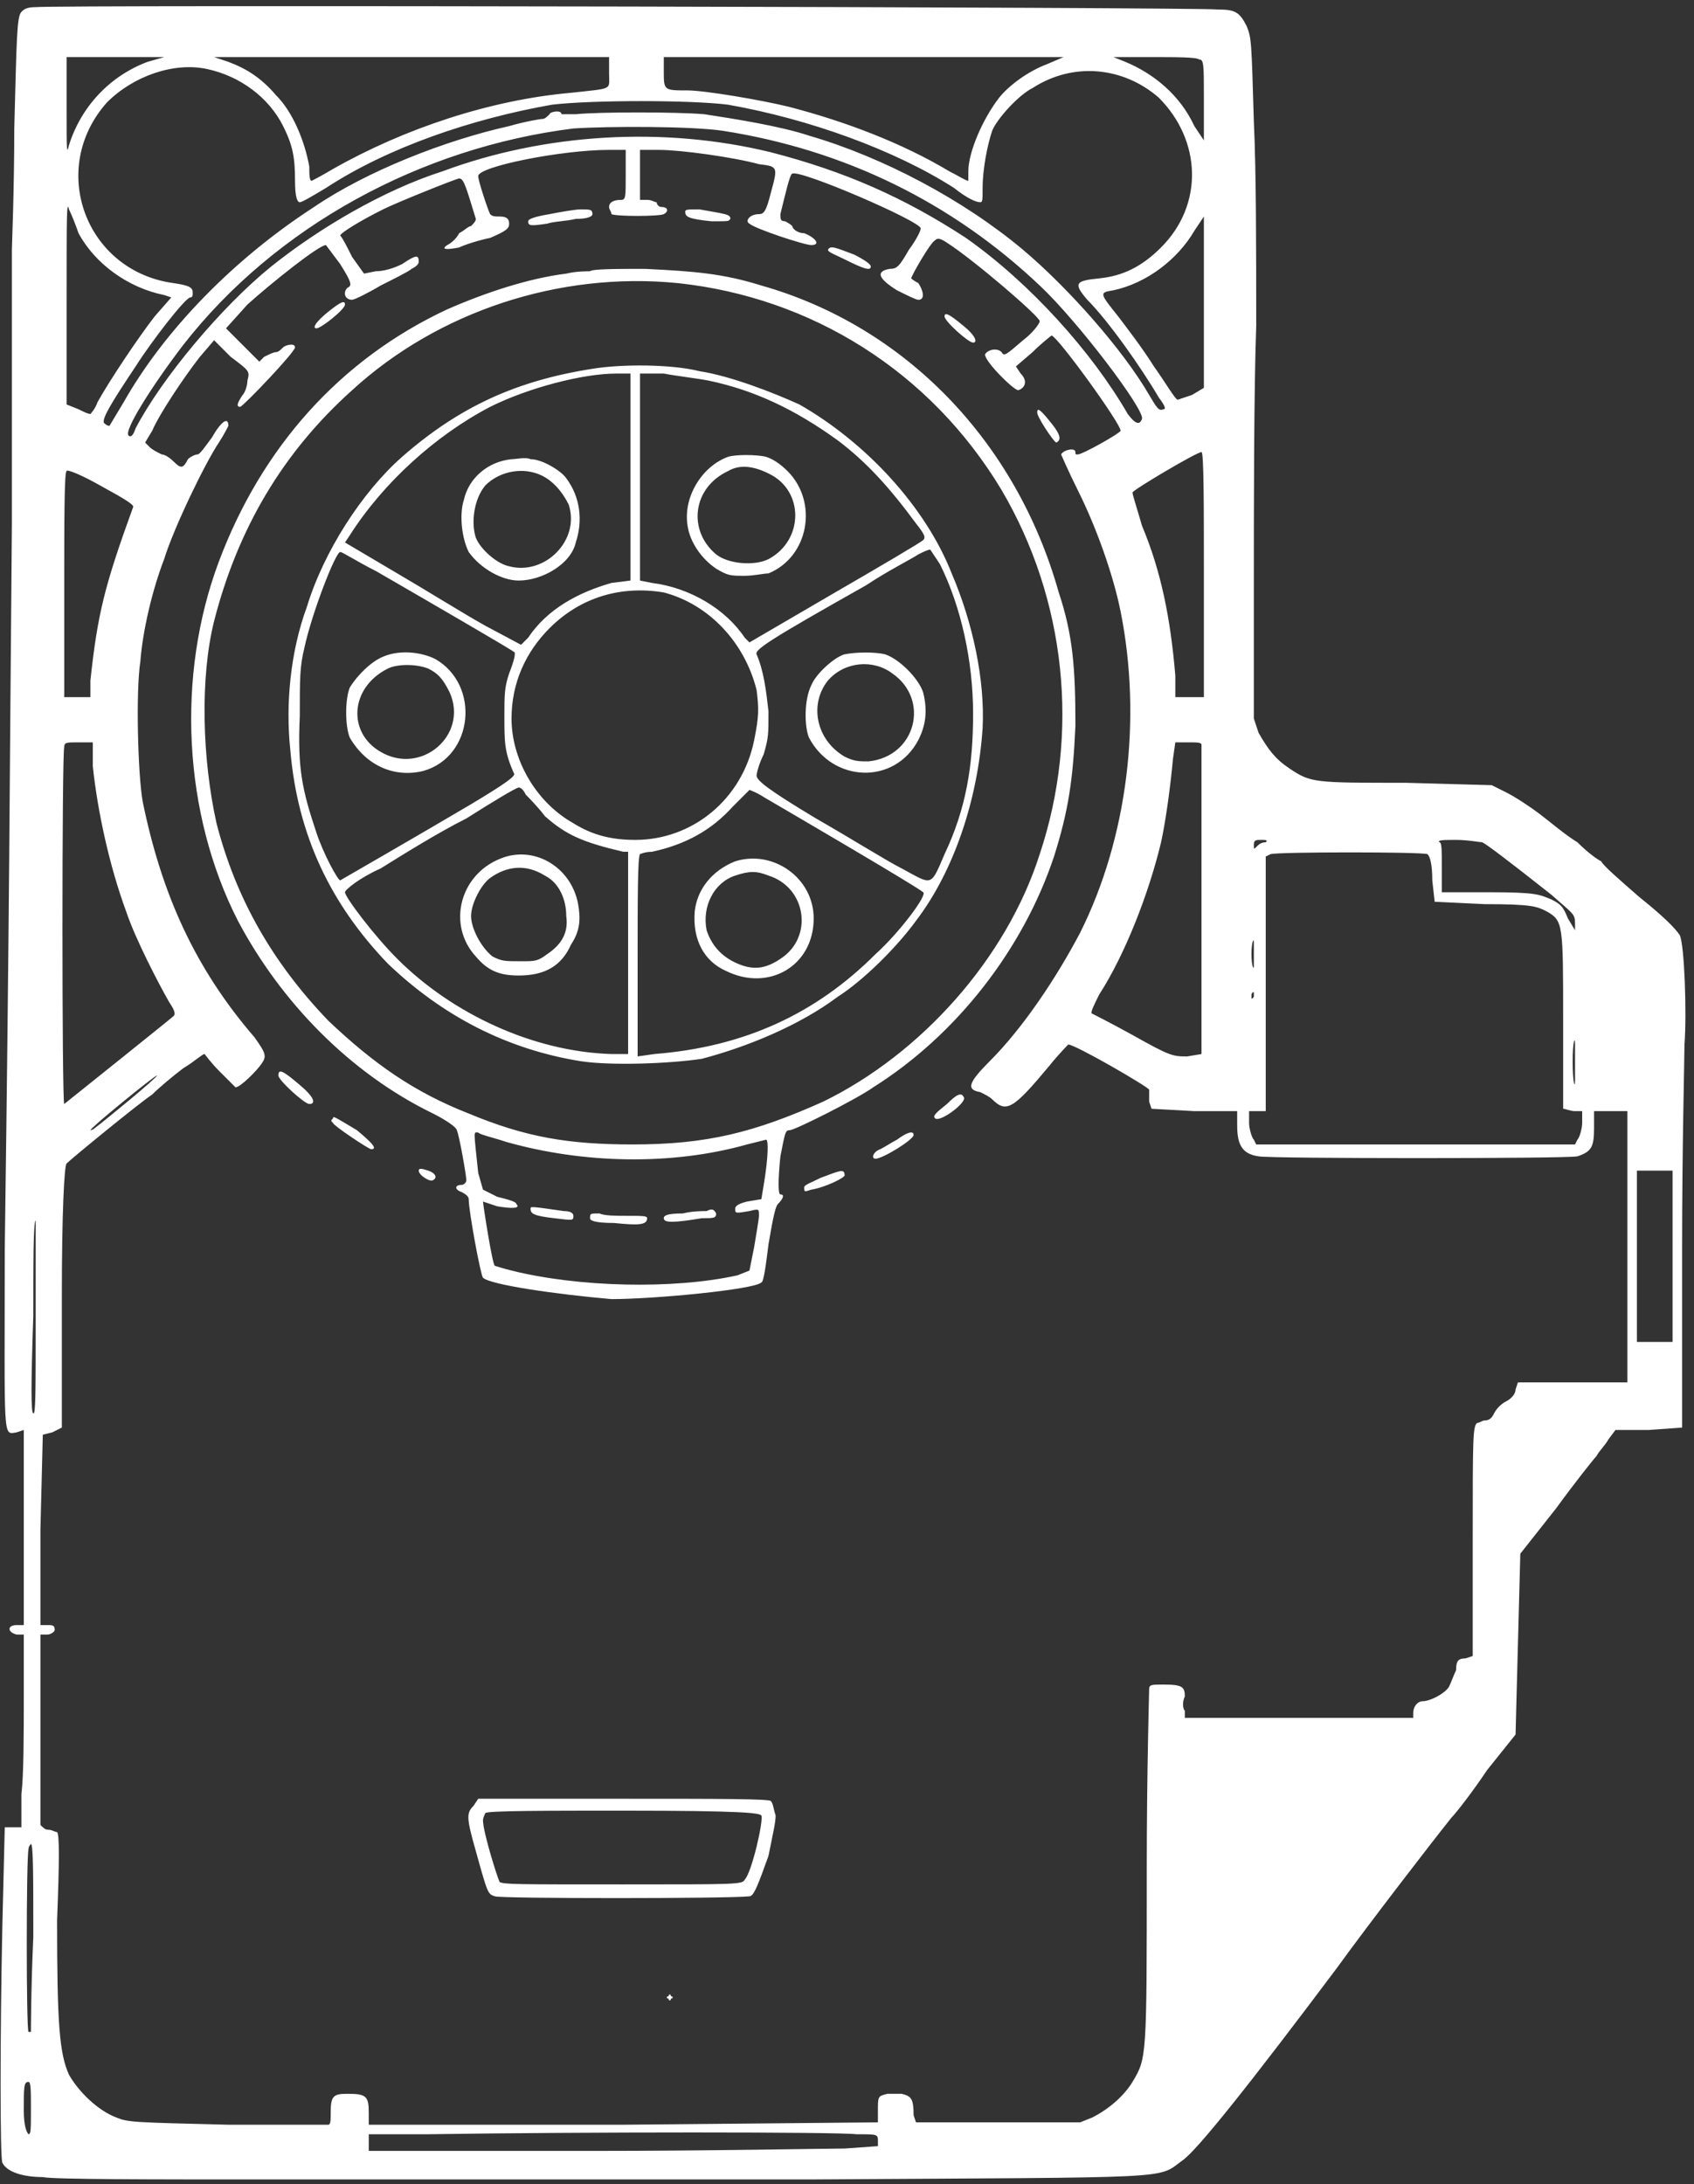 <?xml version="1.0" standalone="no"?>
<!DOCTYPE svg PUBLIC "-//W3C//DTD SVG 20010904//EN"
 "http://www.w3.org/TR/2001/REC-SVG-20010904/DTD/svg10.dtd">
<svg version="1.0" xmlns="http://www.w3.org/2000/svg"
 width="712pt" height="918pt" viewBox="0 0 712 918"
 preserveAspectRatio="xMidYMid meet">
<rect x="0" y="0" width="712" height="918" fill="#333333" stroke="none"/>
<g transform="translate(0,918) scale(1,-1)"
fill="#ffffff" stroke="none">
<path d="M15 915 c-4 0 -5 -1 -6 -2 -2 -2 -2 -12 -3 -49 0 -26 -1 -49 -1 -51
0 -2 0 -54 0 -115 -1 -111 -1 -160 -3 -305 0 -81 -1 -78 5 -77 l3 1 0 -41 0
-41 -3 0 c-4 0 -4 -3 0 -4 l3 0 0 -26 c0 -15 0 -33 -1 -41 l0 -14 -4 0 -3 0
-1 -41 c-1 -47 -1 -98 0 -100 2 -4 9 -6 17 -6 4 -1 46 -1 94 -1 48 0 150 0
228 0 157 1 146 0 157 8 6 4 29 33 65 81 13 18 40 53 48 63 2 2 9 11 15 20
l12 15 1 38 1 38 15 19 c8 11 16 21 17 22 1 2 4 5 5 7 l3 4 14 0 14 1 0 76 c0
41 1 80 1 85 1 13 0 42 -2 46 -2 3 -7 8 -17 16 -8 7 -15 13 -16 15 -2 1 -6 4
-10 8 -5 3 -12 9 -16 12 -4 3 -10 7 -14 9 l-6 3 -36 1 c-39 0 -40 0 -49 6 -6
4 -9 8 -13 15 l-2 6 0 57 c0 31 0 80 1 108 0 32 0 65 -1 86 -1 34 -1 35 -3 40
-3 6 -5 7 -12 7 -7 1 -489 2 -497 1z m47 -23 c-16 -6 -28 -19 -33 -35 -1 -4
-1 -3 -1 16 l0 21 20 0 21 0 -7 -2z m194 -5 c0 -7 2 -6 -16 -8 -34 -3 -70 -15
-100 -32 -5 -3 -9 -5 -9 -5 -1 0 -1 3 -1 6 -2 11 -7 23 -14 30 -6 7 -12 11
-20 14 l-6 2 83 0 83 0 0 -7z m184 4 c-8 -3 -16 -9 -20 -14 -7 -9 -13 -23 -13
-31 0 -2 0 -4 0 -4 -1 0 -4 2 -8 4 -20 12 -44 21 -67 27 -12 3 -36 7 -43 7
-10 0 -10 0 -10 8 l0 6 84 0 84 0 -7 -3z m64 2 c2 0 2 -2 2 -17 l0 -17 -4 6
c-6 13 -17 22 -29 27 l-5 2 17 0 c9 0 18 0 19 -1z m-417 -4 c14 -3 26 -12 32
-24 4 -8 5 -13 5 -23 0 -7 1 -9 2 -9 1 0 6 3 11 6 26 17 61 29 95 35 17 2 58
2 74 0 34 -6 70 -19 95 -35 5 -4 9 -6 11 -6 1 0 1 1 1 6 0 8 2 18 4 24 2 5 11
15 17 18 17 11 38 9 53 -4 18 -18 19 -45 1 -63 -8 -8 -16 -12 -26 -13 -10 -1
-11 -2 -5 -9 9 -9 23 -29 30 -41 3 -4 3 -5 2 -5 -2 -1 -3 1 -6 6 -11 19 -34
45 -53 61 -25 21 -59 39 -90 48 -12 4 -31 7 -44 9 -12 1 -44 1 -54 0 -3 0 -6
0 -6 0 0 2 -5 1 -5 0 -1 -1 -2 -2 -3 -2 -1 0 -7 -1 -14 -3 -27 -6 -60 -19 -82
-34 -34 -22 -63 -52 -80 -82 -3 -5 -6 -10 -6 -10 0 0 -1 0 -2 1 -2 1 3 9 13
24 7 11 21 29 23 29 1 0 1 1 1 2 0 2 -1 3 -8 4 -37 5 -53 48 -28 76 11 11 28
17 42 14z m217 -26 c51 -8 96 -30 133 -65 16 -15 44 -52 43 -56 -1 -3 -3 -2
-6 2 -15 26 -41 55 -68 74 -26 17 -51 28 -82 36 -45 11 -95 8 -138 -8 -25 -8
-52 -24 -72 -40 -21 -17 -46 -47 -57 -68 -1 -3 -2 -4 -3 -3 -2 2 10 21 23 38
39 50 100 83 164 91 15 1 50 1 63 -1z m-41 -18 c0 -10 0 -11 -2 -11 -3 0 -5
-1 -5 -3 0 -1 1 -2 1 -3 2 -1 20 -1 22 0 2 1 2 3 -1 3 -1 0 -2 1 -2 2 -1 0 -2
1 -4 1 l-3 0 0 11 0 10 8 0 c9 0 31 -3 42 -6 8 -1 8 -1 5 -12 -2 -8 -3 -9 -5
-9 -4 0 -6 -3 -4 -4 2 -2 23 -9 26 -9 4 0 2 3 -3 5 -3 0 -5 2 -5 3 0 0 -1 1
-3 2 -2 0 -2 1 -2 3 2 8 4 17 5 17 3 2 54 -20 54 -23 0 -1 -2 -5 -5 -9 -4 -7
-5 -8 -8 -8 -6 -1 -5 -4 3 -9 4 -2 8 -4 9 -4 3 0 2 4 0 7 -2 1 -3 2 -3 2 0 1
8 15 10 16 1 1 2 1 5 -1 11 -7 39 -31 39 -33 0 -1 -3 -5 -7 -8 -7 -6 -8 -7 -9
-5 -2 2 -6 1 -7 -1 0 -3 12 -15 14 -15 3 1 4 4 1 7 l-2 3 7 6 c4 4 8 7 8 7 3
-1 29 -37 29 -40 0 -1 -16 -10 -18 -10 -1 0 -1 0 -1 1 0 2 -5 1 -6 -1 0 0 3
-7 7 -15 8 -16 15 -36 18 -51 9 -45 3 -95 -17 -135 -10 -19 -24 -40 -38 -54
-9 -9 -10 -12 -4 -13 2 -1 4 -2 5 -3 6 -6 9 -4 24 14 4 5 8 9 8 9 3 0 34 -18
34 -19 0 -1 0 -3 0 -5 l1 -3 18 -1 18 0 0 -6 c0 -8 2 -12 9 -13 5 -1 129 -1
134 0 6 2 7 4 7 12 l0 7 7 0 7 0 0 -57 0 -57 -23 0 -23 0 -1 -3 c0 -2 -2 -4
-4 -5 -2 -1 -4 -3 -5 -5 -1 -2 -2 -3 -4 -3 -1 0 -2 -1 -3 -1 -2 -1 -2 -6 -2
-50 l0 -48 -3 -1 c-3 0 -4 -1 -4 -5 -1 -2 -2 -5 -3 -7 -2 -3 -8 -6 -11 -6 -2
0 -4 -2 -4 -5 l0 -2 -48 0 -48 0 0 3 c-1 1 -1 4 0 6 0 4 -1 5 -9 5 -5 0 -6 0
-6 -2 0 -1 -1 -35 -1 -75 0 -80 0 -80 -6 -90 -3 -5 -9 -11 -17 -15 l-5 -2 -35
0 -34 0 -1 3 c0 7 -1 8 -5 9 -1 0 -5 0 -6 0 -4 -1 -4 -1 -4 -7 l0 -5 -107 -1
-107 0 0 5 c0 7 -1 8 -9 8 -6 0 -7 -1 -7 -8 0 -3 0 -5 -1 -5 -1 0 -20 0 -42 0
-40 1 -42 1 -47 3 -8 3 -16 11 -20 18 -4 9 -5 21 -5 65 1 25 1 36 0 37 -1 0
-2 1 -4 1 -1 0 -2 1 -3 2 0 1 0 20 0 41 l0 39 3 0 c1 0 3 1 3 2 0 2 -1 2 -3 2
l-3 0 0 40 1 40 4 1 4 2 0 55 c0 35 1 55 2 56 2 2 30 25 36 29 3 3 9 8 13 11
5 3 8 6 9 6 0 0 3 -4 6 -7 4 -4 7 -7 7 -7 2 0 9 7 11 10 2 3 2 4 -3 11 -25 29
-39 60 -47 99 -2 11 -3 46 -1 59 1 13 5 30 10 43 4 13 17 40 23 49 2 3 4 7 4
7 0 4 -3 2 -7 -5 -3 -4 -5 -7 -6 -7 -1 0 -3 -1 -4 -2 -2 -4 -3 -4 -6 -1 -2 2
-4 3 -5 3 -2 1 -4 2 -5 3 l-2 2 3 5 c3 7 13 22 20 31 l6 7 7 -7 c8 -6 8 -6 7
-10 0 -2 -1 -5 -2 -6 -2 -3 -3 -5 -1 -5 2 1 23 23 23 25 0 2 -4 1 -5 0 -1 -1
-2 -2 -3 -2 -1 0 -3 -1 -5 -2 l-2 -2 -7 7 -7 7 9 10 c10 9 30 25 33 25 0 0 3
-4 6 -8 5 -8 5 -9 3 -10 -2 -2 -1 -5 2 -5 1 0 7 3 12 6 6 3 12 6 13 7 2 1 3 2
3 3 0 3 -1 3 -7 -1 -4 -2 -8 -3 -11 -3 l-5 -1 -5 7 c-2 4 -4 8 -5 9 0 1 8 6
18 11 6 3 31 13 32 13 2 0 3 -4 7 -17 0 -1 -1 -2 -2 -3 -1 0 -3 -2 -5 -3 -1
-2 -3 -4 -5 -5 -3 -2 0 -2 5 -1 2 1 8 3 13 4 7 3 8 4 8 6 0 2 -1 3 -4 3 -2 0
-3 0 -4 1 -1 2 -5 14 -5 16 0 4 35 11 55 11 l7 0 0 -10z m-230 -25 c7 -13 21
-23 36 -26 l3 -1 -7 -8 c-7 -9 -19 -27 -24 -36 -1 -3 -3 -5 -3 -5 -1 0 -3 1
-5 2 l-5 2 0 43 c0 37 0 43 1 39 1 -2 3 -7 4 -10z m473 -29 l0 -36 -5 -3 c-3
-1 -6 -2 -6 -2 -1 0 -5 7 -10 14 -5 8 -12 17 -15 21 -8 10 -8 10 -2 11 14 3
27 13 34 25 2 3 4 6 4 6 0 0 0 -16 0 -36z m0 -114 l0 -52 -6 0 -6 0 0 9 c-2
24 -6 44 -14 63 -2 7 -4 13 -4 14 0 1 27 17 29 17 1 0 1 -23 1 -51z m-450 28
c-12 -33 -15 -45 -18 -73 l0 -7 -6 0 -5 0 0 47 c0 26 0 48 1 48 0 1 7 -2 14
-6 11 -6 14 -8 14 -9z m-17 -109 c2 -19 7 -42 14 -61 4 -12 14 -31 18 -38 2
-3 3 -5 2 -6 -1 -1 -46 -37 -46 -37 -1 0 -1 148 0 150 0 2 1 2 6 2 l6 0 0 -10z
m466 9 c0 -1 0 -31 0 -66 l0 -64 -6 -1 c-6 0 -7 0 -23 9 -9 5 -17 9 -17 9 -1
0 1 4 3 8 11 17 21 43 26 64 2 9 4 24 5 35 l1 7 5 0 c4 0 6 0 6 -1z m27 -41
c-2 0 -3 -1 -4 -2 -1 -1 -1 -1 -1 1 0 2 1 2 3 2 2 0 3 0 2 -1z m91 0 c2 -1 10
-7 29 -22 9 -8 10 -8 10 -12 l0 -3 -3 5 c-2 5 -3 6 -7 8 -5 2 -6 3 -26 3 l-20
0 0 10 c0 8 0 11 -1 11 -1 1 2 1 7 1 5 0 10 -1 11 -1z m-23 -5 c1 -1 2 -4 2
-11 l1 -9 21 -1 c20 0 22 -1 26 -3 7 -4 7 -5 7 -46 0 -20 0 -36 0 -37 1 0 3
-1 5 -1 l3 0 0 -5 c0 -2 -1 -6 -2 -7 l-1 -2 -67 0 -67 0 -1 2 c-1 1 -2 5 -2 7
l0 5 4 0 3 0 0 54 0 53 2 1 c3 1 64 1 66 0z m-73 -47 c0 -2 -1 0 -1 5 0 5 1 7
1 5 0 -3 0 -7 0 -10z m0 -13 c-1 -1 -1 -1 -1 0 0 1 0 2 1 2 0 -1 0 -1 0 -2z
m135 -35 c0 -4 -1 -1 -1 8 0 8 1 11 1 7 0 -4 0 -10 0 -15z m-596 2 c0 -1 -22
-19 -26 -22 -1 -1 -2 -1 -2 -1 0 1 27 23 28 23 0 0 0 0 0 0z m637 -76 l0 -36
-7 0 -8 0 0 36 0 36 8 0 7 0 0 -36z m-688 -26 c0 -30 0 -41 -1 -40 -1 0 -1 12
0 41 0 22 0 40 1 40 0 0 0 -19 0 -41z m-1 -260 c-1 -22 -1 -40 -1 -40 0 0 0 0
-1 0 -1 0 -1 73 0 77 0 1 1 2 1 2 1 0 1 -14 1 -39z m-1 -72 c0 -9 0 -11 -1
-11 -1 1 -2 4 -2 10 0 10 0 12 2 12 1 0 1 -4 1 -11z m347 -11 c9 0 9 0 9 -3
l0 -2 -14 -1 c-8 0 -56 -1 -107 -1 l-93 0 0 3 0 4 25 0 c65 1 172 1 180 0z
M231 828 c-6 -1 -9 -2 -9 -3 0 -2 1 -2 8 -1 3 1 8 1 12 2 5 0 7 1 7 2 0 2 -1
2 -5 2 -2 0 -8 -1 -13 -2z M288 829 c0 -2 1 -3 11 -4 8 0 7 0 8 1 0 2 -2 2
-13 4 -5 0 -6 0 -6 -1z M348 813 c0 -1 3 -2 7 -4 8 -4 11 -5 11 -3 0 1 -3 3
-7 5 -8 3 -10 4 -11 2z M248 804 c-1 0 -6 0 -10 -1 -16 -2 -34 -8 -50 -15 -45
-21 -78 -58 -96 -106 -18 -48 -15 -106 8 -151 18 -34 47 -64 82 -81 6 -3 10
-6 10 -7 1 -2 4 -19 4 -21 0 -1 -1 -2 -2 -2 -3 0 -3 -2 0 -3 2 -1 3 -2 3 -3 0
-5 5 -32 6 -33 3 -3 31 -7 54 -9 18 0 60 4 63 7 1 0 2 8 3 16 2 12 3 16 4 17
2 2 3 4 1 4 -1 0 -1 6 0 16 2 10 2 11 4 11 2 0 28 13 35 18 35 22 63 58 76 97
6 19 8 32 9 55 0 24 -1 38 -7 56 -18 64 -65 112 -125 129 -16 5 -28 6 -49 7
-11 0 -22 0 -23 -1z m37 -5 c56 -6 106 -37 136 -87 27 -46 33 -102 16 -153
-14 -44 -50 -84 -91 -104 -29 -13 -49 -18 -80 -18 -27 0 -45 3 -69 13 -23 9
-40 21 -59 39 -24 25 -39 52 -47 83 -6 27 -7 61 -1 85 10 39 29 71 58 97 36
33 87 50 137 45z m-72 -361 c32 -9 69 -10 101 -1 4 1 8 2 8 2 1 0 1 -7 -1 -19
l-1 -6 -6 -1 c-4 -1 -5 -2 -5 -3 0 -2 0 -2 6 -1 4 1 4 1 4 -2 0 -1 -1 -7 -2
-13 l-2 -10 -5 -2 c-27 -6 -67 -5 -95 2 -4 1 -7 2 -7 2 -1 0 -5 26 -5 27 0 0
3 -1 6 -2 6 -1 10 -1 8 1 0 1 -4 2 -8 3 l-6 3 -2 7 c-2 19 -2 17 0 17 1 -1 6
-2 12 -4z M249 763 c-32 -5 -56 -16 -80 -37 -17 -15 -33 -40 -40 -63 -7 -19
-9 -41 -7 -60 3 -36 17 -65 41 -90 23 -22 50 -36 81 -41 13 -2 38 -1 51 1 19
5 41 14 57 26 11 7 25 21 33 32 16 21 26 51 28 81 1 20 -4 44 -13 65 -11 28
-36 55 -64 71 -11 5 -29 12 -42 14 -12 3 -33 3 -45 1z m16 -45 l0 -44 -8 -1
c-14 -4 -27 -11 -35 -23 l-3 -3 -15 8 c-9 5 -25 15 -37 22 l-22 13 2 3 c14 22
36 42 59 54 16 8 39 14 53 14 l6 0 0 -43z m33 40 c19 -4 36 -12 54 -25 12 -9
22 -20 33 -35 4 -5 4 -6 3 -7 -1 -1 -18 -11 -37 -22 l-36 -21 -2 2 c-8 12 -23
21 -39 23 l-5 1 0 44 0 43 10 0 c5 -1 14 -2 19 -3z m97 -77 c9 -18 14 -41 14
-63 0 -22 -3 -40 -12 -59 -6 -14 -5 -13 -18 -6 -6 3 -22 13 -36 21 -20 12 -25
16 -25 18 0 1 1 5 3 9 2 7 2 8 2 18 -1 9 -2 17 -5 24 -1 2 7 7 46 29 9 6 19
11 22 13 2 1 4 2 5 2 0 0 2 -3 4 -6z m-237 -3 c19 -11 57 -33 58 -34 1 0 0 -4
-2 -9 -2 -6 -2 -9 -2 -18 0 -11 0 -15 4 -24 1 -1 -3 -4 -18 -13 -22 -13 -55
-32 -55 -32 -1 0 -7 11 -10 20 -6 18 -8 27 -7 49 0 16 0 21 2 29 3 14 13 40
15 40 1 0 7 -4 15 -8z m121 -9 c19 -5 34 -21 39 -41 1 -8 1 -11 -1 -21 -5 -25
-26 -42 -50 -42 -10 0 -18 2 -26 7 -16 9 -26 27 -26 44 0 15 6 28 16 38 13 13
30 18 48 15z m-58 -85 c1 -1 5 -5 8 -9 9 -8 16 -11 33 -15 l2 0 0 -43 0 -42
-7 0 c-33 1 -67 17 -90 40 -10 10 -22 26 -22 28 0 1 6 6 15 10 8 5 24 15 36
21 11 7 21 13 22 13 1 0 2 -1 3 -3z m100 -1 c12 -7 65 -38 67 -40 2 -1 -10
-17 -20 -26 -25 -25 -55 -39 -93 -42 l-7 -1 0 42 c0 23 0 42 1 43 0 0 2 1 5 1
14 3 25 9 34 19 4 4 7 7 7 7 0 0 3 -1 6 -3z M215 725 c-10 -1 -18 -8 -20 -17
-2 -6 -1 -16 2 -22 5 -7 14 -12 21 -12 10 0 22 7 24 16 3 9 2 19 -4 27 -2 3
-10 8 -15 8 -2 1 -6 0 -8 0z m13 -7 c4 -2 8 -6 11 -12 5 -15 -10 -30 -25 -26
-5 1 -12 7 -14 12 -2 6 -1 16 4 22 6 6 16 8 24 4z M306 726 c-11 -4 -19 -17
-17 -29 1 -7 6 -14 12 -18 5 -3 6 -3 12 -3 4 0 8 1 10 1 17 7 21 30 8 43 -3 3
-6 5 -9 6 -4 1 -13 1 -16 0z m17 -7 c15 -7 15 -28 0 -36 -6 -3 -17 -2 -22 2
-12 10 -10 28 5 35 5 3 11 2 17 -1z M355 643 c-4 -1 -12 -8 -14 -13 -3 -6 -3
-17 -1 -22 10 -19 36 -20 46 -1 3 6 4 12 2 20 -2 6 -10 14 -16 16 -4 1 -12 1
-17 0z m20 -8 c16 -11 10 -35 -10 -37 -4 0 -6 0 -10 2 -12 7 -15 22 -7 32 7 8
19 9 27 3z M161 642 c-5 -2 -11 -8 -14 -13 -2 -5 -2 -16 0 -21 7 -12 19 -17
31 -14 21 6 24 36 5 47 -6 3 -15 4 -22 1z m19 -5 c4 -2 6 -4 9 -10 8 -18 -12
-35 -29 -25 -14 8 -13 27 3 35 4 2 12 2 17 0z M210 557 c-17 -7 -22 -28 -10
-41 5 -6 10 -8 18 -8 11 0 18 4 22 13 4 6 4 11 3 17 -3 16 -19 25 -33 19z m19
-7 c6 -3 9 -10 9 -17 1 -7 -2 -12 -8 -16 -4 -3 -5 -3 -11 -3 -7 0 -8 0 -12 2
-5 4 -9 12 -9 17 0 5 4 13 8 16 7 5 15 6 23 1z M309 556 c-10 -4 -16 -12 -17
-21 -1 -12 4 -21 13 -25 18 -9 37 2 37 22 0 17 -17 29 -33 24z m14 -6 c16 -5
19 -26 5 -35 -6 -4 -11 -5 -18 -2 -7 3 -11 8 -13 14 -2 10 3 20 12 23 6 2 9 2
14 0z M223 410 c0 -2 1 -3 10 -4 8 -1 8 -1 8 1 0 1 -1 2 -4 2 -14 2 -14 2 -14
1z M297 409 c-2 0 -6 0 -10 -1 -7 0 -8 -1 -8 -2 0 -2 4 -2 16 0 5 0 6 0 6 2
-1 2 -2 2 -4 1z M248 406 c0 -1 2 -2 10 -2 10 -1 14 -1 14 2 0 1 -2 1 -8 1 -5
0 -10 0 -12 1 -4 0 -4 0 -4 -2z M138 787 c-5 -4 -7 -7 -5 -7 2 0 12 8 12 10 0
2 -2 1 -7 -3z M397 785 c0 -2 10 -11 12 -11 2 0 1 3 -4 7 -6 5 -8 6 -8 4z
M436 745 c-1 -1 7 -13 8 -13 2 1 2 3 -2 8 -4 5 -6 7 -6 5z M117 466 c0 -2 11
-12 13 -12 3 0 2 3 -4 8 -7 6 -9 7 -9 4z M398 454 c-5 -4 -6 -5 -5 -6 2 -2 14
7 12 9 -1 2 -3 1 -7 -3z M140 448 c-1 -1 -1 -1 0 -2 0 -1 15 -11 16 -11 3 0 0
3 -6 8 -10 6 -10 6 -10 5z M377 439 c-2 -1 -5 -3 -7 -4 -3 -1 -4 -4 -2 -4 3 0
16 8 16 10 0 2 -3 1 -7 -2z M176 426 c0 -2 5 -5 6 -4 2 1 1 3 -2 4 -3 1 -4 1
-4 0z M345 423 c-4 -2 -7 -3 -7 -4 0 -2 0 -2 3 -1 6 1 14 5 14 6 0 3 -2 2 -10
-1z M199 159 c-3 -3 -3 -5 1 -19 5 -18 5 -18 8 -19 2 -1 98 -1 107 0 2 0 4 6
8 17 2 10 3 14 3 17 -1 3 -1 5 -2 6 0 1 -23 1 -61 1 l-62 0 -2 -3z m121 -4 c1
-2 -4 -24 -7 -27 -1 -2 -3 -2 -51 -2 -45 0 -50 0 -52 1 -1 2 -7 21 -7 26 0 1
1 3 1 3 1 1 27 1 58 1 51 0 57 -1 58 -2z M281 79 c-1 0 -1 -1 0 -1 0 -1 1 -1
1 0 1 0 1 1 0 1 0 1 -1 1 -1 0z"/>
</g>
</svg>
